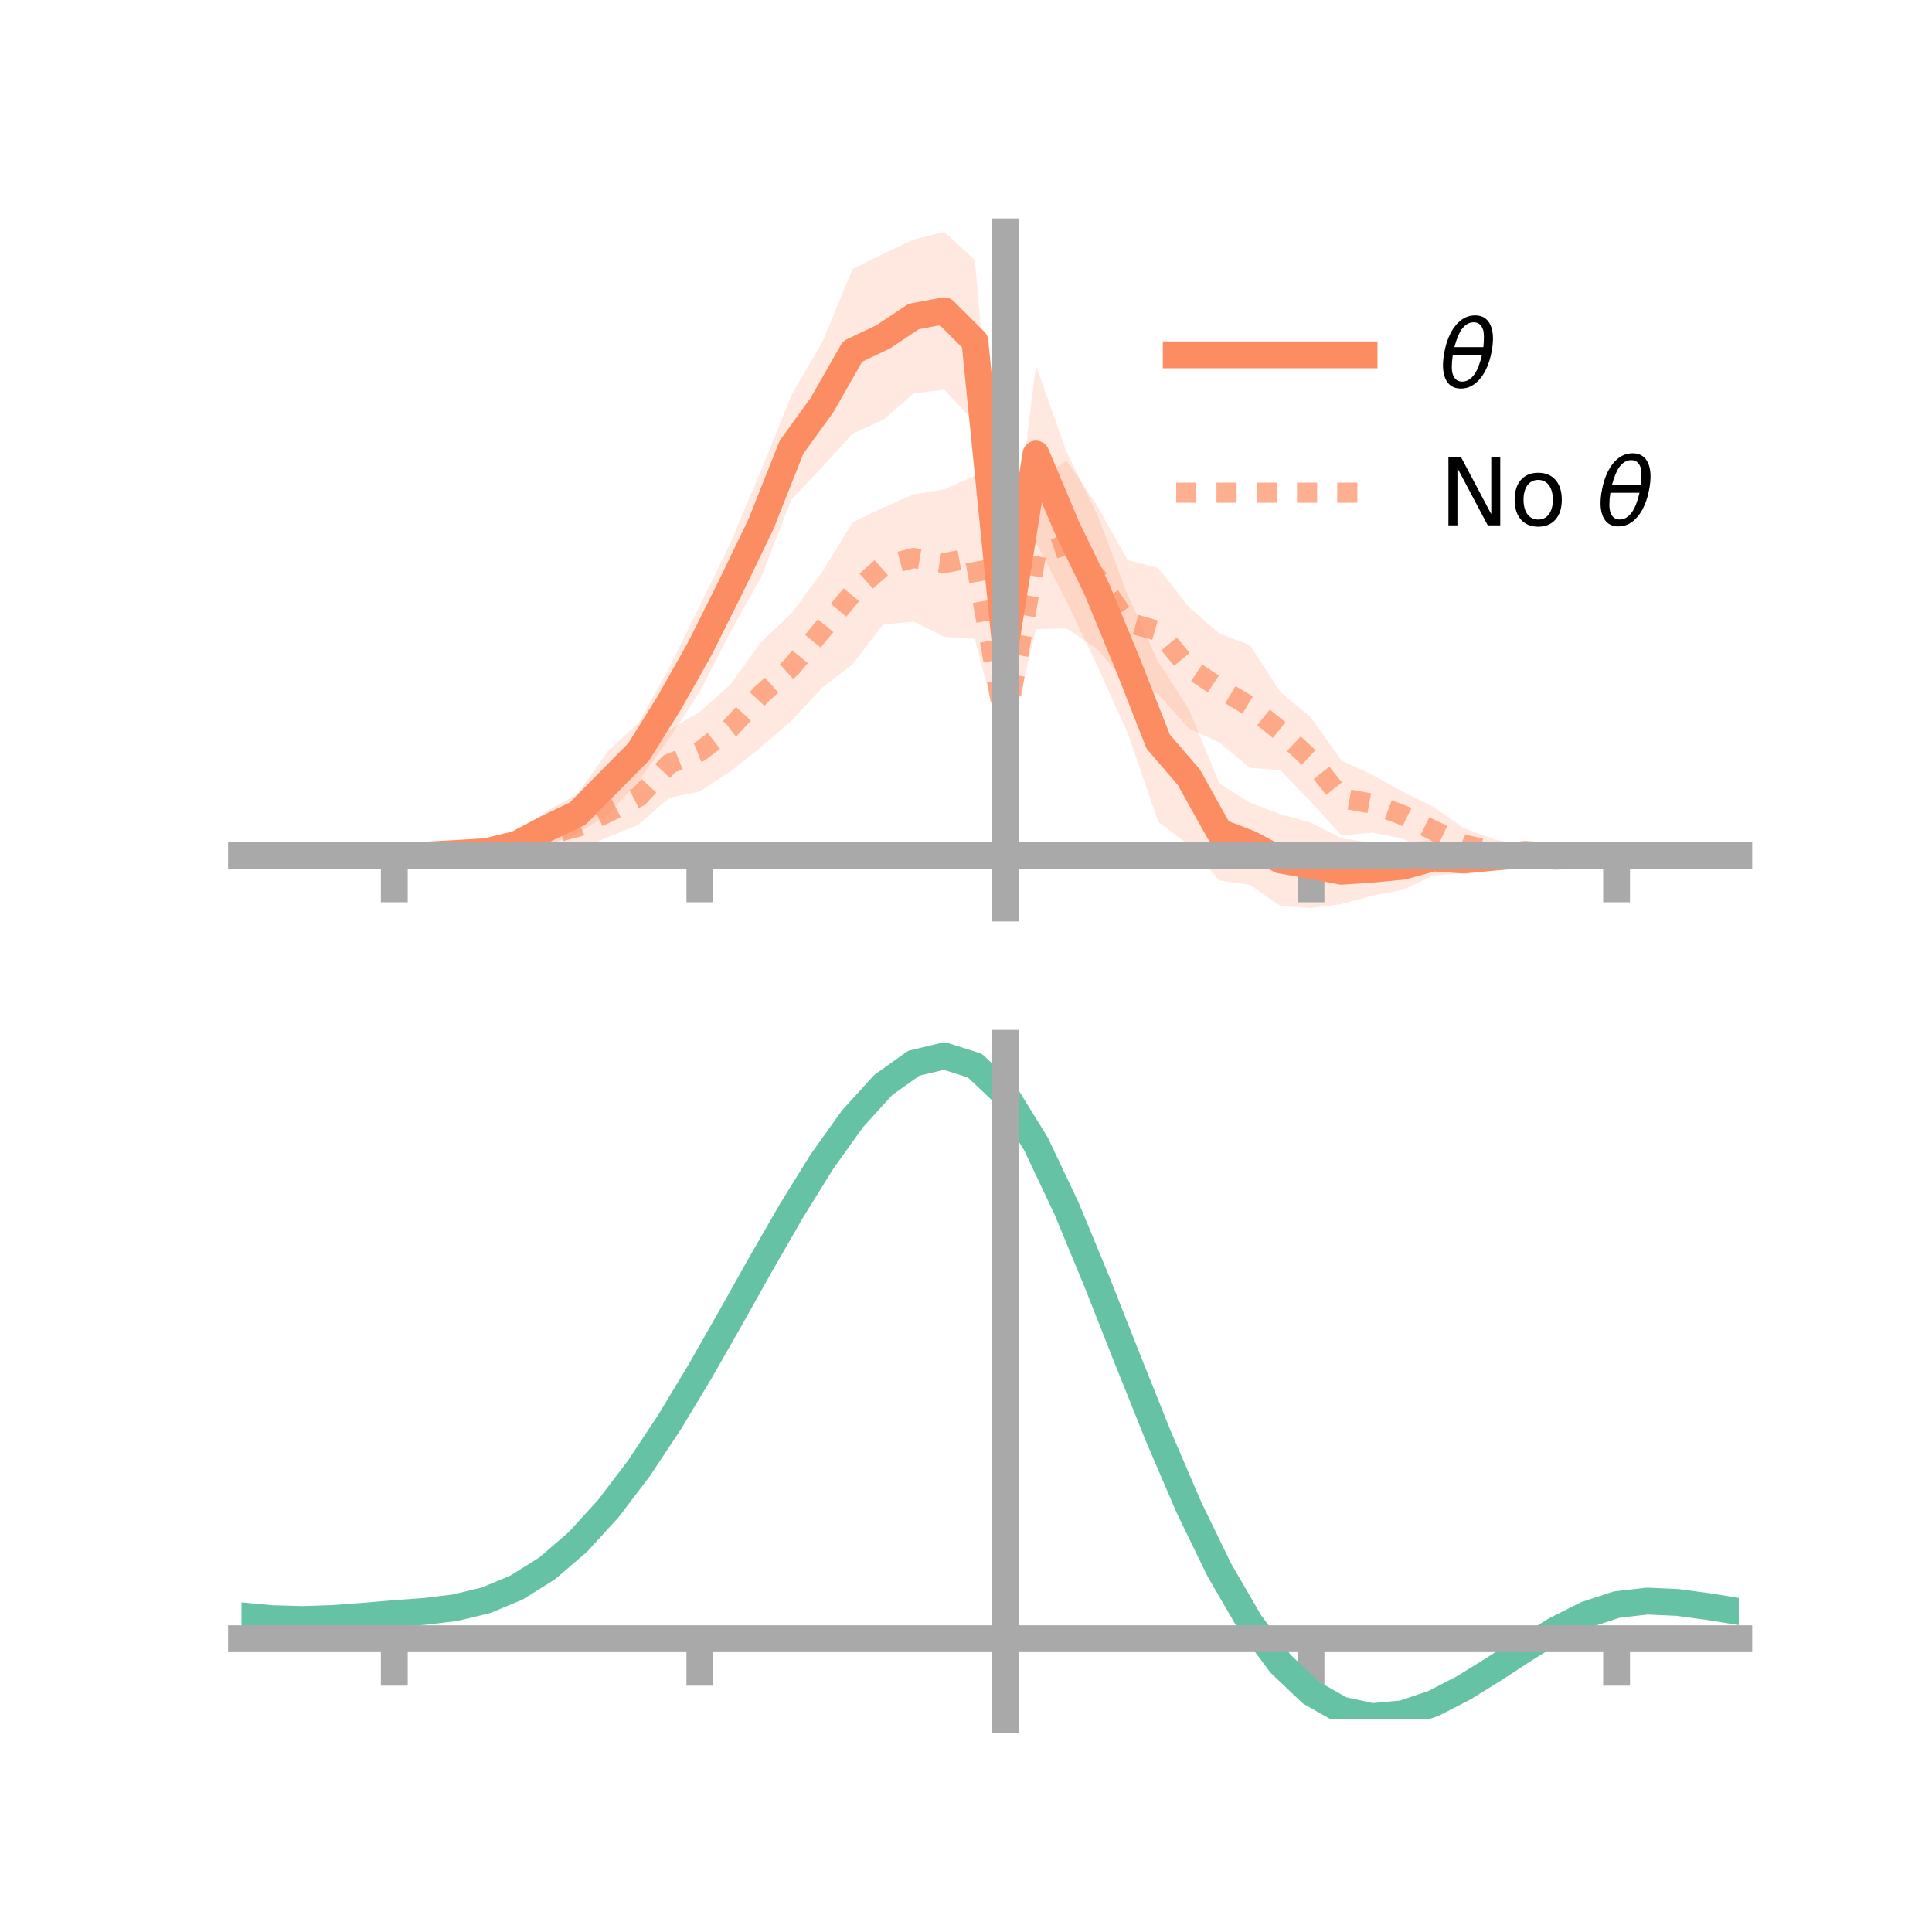 <?xml version="1.0" encoding="utf-8" standalone="no"?>
<!DOCTYPE svg PUBLIC "-//W3C//DTD SVG 1.1//EN"
  "http://www.w3.org/Graphics/SVG/1.1/DTD/svg11.dtd">
<!-- Created with matplotlib (https://matplotlib.org/) -->
<svg height="144pt" version="1.1" viewBox="0 0 144 144" width="144pt" xmlns="http://www.w3.org/2000/svg" xmlns:xlink="http://www.w3.org/1999/xlink">
 <defs>
  <style type="text/css">*{stroke-linecap:butt;stroke-linejoin:round;}</style>
 </defs>
 <g id="figure_1">
  <g id="patch_1">
   <path d="M 0 144 
L 144 144 
L 144 0 
L 0 0 
z
" style="fill:none;"/>
  </g>
  <g id="axes_1">
   <g id="patch_2">
    <path d="M 18 67.68 
L 129.6 67.68 
L 129.6 17.28 
L 18 17.28 
z
" style="fill:none;"/>
   </g>
   <g id="PolyCollection_1">
    <path clip-path="url(#p2fb40b4970)" d="M 18 63.751 
L 18 63.751 
L 20.278 63.751 
L 22.555 63.751 
L 24.833 63.751 
L 27.11 63.751 
L 29.388 63.751 
L 31.665 63.652 
L 33.943 63.313 
L 36.22 62.996 
L 38.498 62.192 
L 40.776 60.432 
L 43.053 59.178 
L 45.331 55.952 
L 47.608 53.86 
L 49.886 49.743 
L 52.163 45.149 
L 54.441 40.469 
L 56.718 35.075 
L 58.996 29.441 
L 61.273 25.535 
L 63.551 20.05 
L 65.829 18.916 
L 68.106 17.86 
L 70.384 17.28 
L 72.661 19.387 
L 74.939 45.569 
L 77.216 27.263 
L 79.494 33.691 
L 81.771 38.319 
L 84.049 44.338 
L 86.327 49.32 
L 88.604 52.852 
L 90.882 58.392 
L 93.159 59.832 
L 95.437 60.68 
L 97.714 61.319 
L 99.992 62.491 
L 102.269 62.804 
L 104.547 62.805 
L 106.824 62.622 
L 109.102 63.136 
L 111.38 63.036 
L 113.657 63.126 
L 115.935 63.558 
L 118.212 63.672 
L 120.49 63.751 
L 122.767 63.751 
L 125.045 63.751 
L 127.322 63.751 
L 129.6 63.751 
L 129.6 63.751 
L 129.6 63.751 
L 127.322 63.751 
L 125.045 63.751 
L 122.767 63.751 
L 120.49 63.751 
L 118.212 63.837 
L 115.935 64.069 
L 113.657 64.258 
L 111.38 64.741 
L 109.102 65.076 
L 106.824 65.268 
L 104.547 66.327 
L 102.269 66.762 
L 99.992 67.389 
L 97.714 67.68 
L 95.437 67.531 
L 93.159 65.947 
L 90.882 65.624 
L 88.604 62.993 
L 86.327 61.241 
L 84.049 54.629 
L 81.771 49.591 
L 79.494 44.821 
L 77.216 40.422 
L 74.939 50.599 
L 72.661 31.487 
L 70.384 29.053 
L 68.106 29.318 
L 65.829 31.297 
L 63.551 32.332 
L 61.273 34.83 
L 58.996 37.209 
L 56.718 43.051 
L 54.441 47.095 
L 52.163 51.539 
L 49.886 55.021 
L 47.608 58.204 
L 45.331 60.72 
L 43.053 62.111 
L 40.776 63.028 
L 38.498 63.676 
L 36.22 63.967 
L 33.943 63.918 
L 31.665 63.831 
L 29.388 63.751 
L 27.11 63.751 
L 24.833 63.751 
L 22.555 63.751 
L 20.278 63.751 
L 18 63.751 
z
" style="fill:#fc8d62;fill-opacity:0.2;"/>
   </g>
   <g id="PolyCollection_2">
    <path clip-path="url(#p2fb40b4970)" d="M 18 63.751 
L 18 63.751 
L 20.278 63.751 
L 22.555 63.751 
L 24.833 63.751 
L 27.11 63.751 
L 29.388 63.751 
L 31.665 63.624 
L 33.943 63.332 
L 36.22 62.854 
L 38.498 61.992 
L 40.776 60.968 
L 43.053 59.925 
L 45.331 58.68 
L 47.608 57.312 
L 49.886 54.412 
L 52.163 53.05 
L 54.441 51.014 
L 56.718 47.872 
L 58.996 45.705 
L 61.273 42.643 
L 63.551 38.93 
L 65.829 37.833 
L 68.106 36.85 
L 70.384 36.475 
L 72.661 35.454 
L 74.939 52.034 
L 77.216 35.842 
L 79.494 34.333 
L 81.771 37.687 
L 84.049 41.747 
L 86.327 42.333 
L 88.604 45.224 
L 90.882 47.218 
L 93.159 48.075 
L 95.437 51.58 
L 97.714 53.48 
L 99.992 56.695 
L 102.269 57.748 
L 104.547 59.006 
L 106.824 60.135 
L 109.102 61.721 
L 111.38 62.557 
L 113.657 63.024 
L 115.935 63.459 
L 118.212 63.581 
L 120.49 63.751 
L 122.767 63.751 
L 125.045 63.751 
L 127.322 63.751 
L 129.6 63.751 
L 129.6 63.751 
L 129.6 63.751 
L 127.322 63.751 
L 125.045 63.751 
L 122.767 63.751 
L 120.49 63.752 
L 118.212 63.888 
L 115.935 64.026 
L 113.657 64.254 
L 111.38 64.418 
L 109.102 64.162 
L 106.824 63.651 
L 104.547 62.502 
L 102.269 62.058 
L 99.992 62.278 
L 97.714 59.774 
L 95.437 57.407 
L 93.159 57.232 
L 90.882 55.338 
L 88.604 54.292 
L 86.327 51.735 
L 84.049 51.016 
L 81.771 48.376 
L 79.494 46.837 
L 77.216 46.89 
L 74.939 56.368 
L 72.661 47.623 
L 70.384 47.459 
L 68.106 46.333 
L 65.829 46.542 
L 63.551 49.503 
L 61.273 51.267 
L 58.996 53.721 
L 56.718 55.69 
L 54.441 57.498 
L 52.163 58.998 
L 49.886 59.452 
L 47.608 61.455 
L 45.331 62.392 
L 43.053 63.338 
L 40.776 63.484 
L 38.498 63.816 
L 36.22 64.083 
L 33.943 63.89 
L 31.665 63.861 
L 29.388 63.751 
L 27.11 63.751 
L 24.833 63.751 
L 22.555 63.751 
L 20.278 63.751 
L 18 63.751 
z
" style="fill:#fc8d62;fill-opacity:0.2;"/>
   </g>
   <g id="matplotlib.axis_1">
    <g id="xtick_1">
     <g id="line2d_1">
      <defs>
       <path d="M 0 0 
L 0 3.5 
" id="m6a78253082" style="stroke:#a9a9a9;stroke-width:2;"/>
      </defs>
      <g>
       <use style="fill:#a9a9a9;stroke:#a9a9a9;stroke-width:2;" x="29.388" xlink:href="#m6a78253082" y="63.751"/>
      </g>
     </g>
    </g>
    <g id="xtick_2">
     <g id="line2d_2">
      <g>
       <use style="fill:#a9a9a9;stroke:#a9a9a9;stroke-width:2;" x="52.163" xlink:href="#m6a78253082" y="63.751"/>
      </g>
     </g>
    </g>
    <g id="xtick_3">
     <g id="line2d_3">
      <g>
       <use style="fill:#a9a9a9;stroke:#a9a9a9;stroke-width:2;" x="74.939" xlink:href="#m6a78253082" y="63.751"/>
      </g>
     </g>
    </g>
    <g id="xtick_4">
     <g id="line2d_4">
      <g>
       <use style="fill:#a9a9a9;stroke:#a9a9a9;stroke-width:2;" x="97.714" xlink:href="#m6a78253082" y="63.751"/>
      </g>
     </g>
    </g>
    <g id="xtick_5">
     <g id="line2d_5">
      <g>
       <use style="fill:#a9a9a9;stroke:#a9a9a9;stroke-width:2;" x="120.49" xlink:href="#m6a78253082" y="63.751"/>
      </g>
     </g>
    </g>
   </g>
   <g id="matplotlib.axis_2"/>
   <g id="line2d_6">
    <path clip-path="url(#p2fb40b4970)" d="M 18 63.751 
L 20.278 63.751 
L 22.555 63.751 
L 24.833 63.751 
L 27.11 63.751 
L 29.388 63.751 
L 31.665 63.741 
L 33.943 63.615 
L 36.22 63.481 
L 38.498 62.934 
L 40.776 61.73 
L 43.053 60.644 
L 45.331 58.336 
L 47.608 56.032 
L 49.886 52.382 
L 52.163 48.344 
L 54.441 43.782 
L 56.718 39.063 
L 58.996 33.325 
L 61.273 30.183 
L 63.551 26.191 
L 65.829 25.107 
L 68.106 23.589 
L 70.384 23.167 
L 72.661 25.437 
L 74.939 48.084 
L 77.216 33.843 
L 79.494 39.256 
L 81.771 43.955 
L 84.049 49.483 
L 86.327 55.281 
L 88.604 57.923 
L 90.882 62.008 
L 93.159 62.89 
L 95.437 64.105 
L 97.714 64.5 
L 99.992 64.94 
L 102.269 64.783 
L 104.547 64.566 
L 106.824 63.945 
L 109.102 64.106 
L 111.38 63.889 
L 113.657 63.692 
L 115.935 63.814 
L 118.212 63.755 
L 120.49 63.751 
L 122.767 63.751 
L 125.045 63.751 
L 127.322 63.751 
L 129.6 63.751 
" style="fill:none;stroke:#fc8d62;stroke-linecap:square;stroke-width:2;"/>
   </g>
   <g id="line2d_7">
    <path clip-path="url(#p2fb40b4970)" d="M 18 63.751 
L 20.278 63.751 
L 22.555 63.751 
L 24.833 63.751 
L 27.11 63.751 
L 29.388 63.751 
L 31.665 63.742 
L 33.943 63.611 
L 36.22 63.468 
L 38.498 62.904 
L 40.776 62.226 
L 43.053 61.632 
L 45.331 60.536 
L 47.608 59.384 
L 49.886 56.932 
L 52.163 56.024 
L 54.441 54.256 
L 56.718 51.781 
L 58.996 49.713 
L 61.273 46.955 
L 63.551 44.216 
L 65.829 42.187 
L 68.106 41.592 
L 70.384 41.967 
L 72.661 41.538 
L 74.939 54.201 
L 77.216 41.366 
L 79.494 40.585 
L 81.771 43.031 
L 84.049 46.382 
L 86.327 47.034 
L 88.604 49.758 
L 90.882 51.278 
L 93.159 52.653 
L 95.437 54.493 
L 97.714 56.627 
L 99.992 59.487 
L 102.269 59.903 
L 104.547 60.754 
L 106.824 61.893 
L 109.102 62.941 
L 111.38 63.487 
L 113.657 63.639 
L 115.935 63.742 
L 118.212 63.734 
L 120.49 63.751 
L 122.767 63.751 
L 125.045 63.751 
L 127.322 63.751 
L 129.6 63.751 
" style="fill:none;stroke:#fc8d62;stroke-dasharray:1.5,1.5;stroke-dashoffset:0;stroke-opacity:0.7;stroke-width:1.5;"/>
   </g>
   <g id="patch_3">
    <path d="M 74.939 67.68 
L 74.939 17.28 
" style="fill:none;stroke:#a9a9a9;stroke-linecap:square;stroke-linejoin:miter;stroke-width:2;"/>
   </g>
   <g id="patch_4">
    <path d="M 129.6 67.68 
L 129.6 17.28 
" style="fill:none;"/>
   </g>
   <g id="patch_5">
    <path d="M 18 63.751 
L 129.6 63.751 
" style="fill:none;stroke:#a9a9a9;stroke-linecap:square;stroke-linejoin:miter;stroke-width:2;"/>
   </g>
   <g id="patch_6">
    <path d="M 18 17.28 
L 129.6 17.28 
" style="fill:none;"/>
   </g>
   <g id="legend_1">
    <g id="line2d_8">
     <path d="M 87.67 26.449 
L 101.67 26.449 
" style="fill:none;stroke:#fc8d62;stroke-linecap:square;stroke-width:2;"/>
    </g>
    <g id="line2d_9"/>
    <g id="text_1">
     <!-- $\theta$ -->
     <g transform="translate(107.27 28.899)scale(0.07 -0.07)">
      <defs>
       <path d="M 45.516 34.672 
L 14.453 34.672 
Q 12.359 20.062 14.5 13.875 
Q 17.188 6.25 24.469 6.25 
Q 31.781 6.25 37.359 13.922 
Q 42.234 20.656 45.516 34.672 
z
M 47.016 42.969 
Q 48.344 56.844 46.625 61.719 
Q 43.953 69.438 36.766 69.438 
Q 29.297 69.438 23.828 61.812 
Q 19.531 55.672 16.156 42.969 
z
M 38.188 76.766 
Q 49.906 76.766 54.594 66.406 
Q 59.281 56.109 55.719 37.844 
Q 52.203 19.625 43.453 9.281 
Q 34.766 -1.125 23.047 -1.125 
Q 11.281 -1.125 6.641 9.281 
Q 2 19.625 5.516 37.844 
Q 9.078 56.109 17.719 66.406 
Q 26.422 76.766 38.188 76.766 
z
" id="DejaVuSans-Oblique-952"/>
      </defs>
      <use transform="translate(0 0.234)" xlink:href="#DejaVuSans-Oblique-952"/>
     </g>
    </g>
    <g id="line2d_10">
     <path d="M 87.67 36.724 
L 101.67 36.724 
" style="fill:none;stroke:#fc8d62;stroke-dasharray:1.5,1.5;stroke-dashoffset:0;stroke-opacity:0.7;stroke-width:1.5;"/>
    </g>
    <g id="line2d_11"/>
    <g id="text_2">
     <!-- No $\theta$ -->
     <g transform="translate(107.27 39.174)scale(0.07 -0.07)">
      <defs>
       <path d="M 9.812 72.906 
L 23.094 72.906 
L 55.422 11.922 
L 55.422 72.906 
L 64.984 72.906 
L 64.984 0 
L 51.703 0 
L 19.391 60.984 
L 19.391 0 
L 9.812 0 
z
" id="DejaVuSans-78"/>
       <path d="M 30.609 48.391 
Q 23.391 48.391 19.188 42.75 
Q 14.984 37.109 14.984 27.297 
Q 14.984 17.484 19.156 11.844 
Q 23.344 6.203 30.609 6.203 
Q 37.797 6.203 41.984 11.859 
Q 46.188 17.531 46.188 27.297 
Q 46.188 37.016 41.984 42.703 
Q 37.797 48.391 30.609 48.391 
z
M 30.609 56 
Q 42.328 56 49.016 48.375 
Q 55.719 40.766 55.719 27.297 
Q 55.719 13.875 49.016 6.219 
Q 42.328 -1.422 30.609 -1.422 
Q 18.844 -1.422 12.172 6.219 
Q 5.516 13.875 5.516 27.297 
Q 5.516 40.766 12.172 48.375 
Q 18.844 56 30.609 56 
z
" id="DejaVuSans-111"/>
       <path id="DejaVuSans-32"/>
      </defs>
      <use transform="translate(0 0.234)" xlink:href="#DejaVuSans-78"/>
      <use transform="translate(74.805 0.234)" xlink:href="#DejaVuSans-111"/>
      <use transform="translate(135.986 0.234)" xlink:href="#DejaVuSans-32"/>
      <use transform="translate(167.773 0.234)" xlink:href="#DejaVuSans-Oblique-952"/>
     </g>
    </g>
   </g>
  </g>
  <g id="axes_2">
   <g id="patch_7">
    <path d="M 18 128.16 
L 129.6 128.16 
L 129.6 77.76 
L 18 77.76 
z
" style="fill:none;"/>
   </g>
   <g id="PolyCollection_3">
    <path clip-path="url(#p911cdec753)" d="M 18 120.477 
L 18 120.395 
L 20.278 120.614 
L 22.555 120.681 
L 24.833 120.6 
L 27.11 120.42 
L 29.388 120.22 
L 31.665 120.049 
L 33.943 119.766 
L 36.22 119.21 
L 38.498 118.252 
L 40.776 116.801 
L 43.053 114.807 
L 45.331 112.261 
L 47.608 109.195 
L 49.886 105.678 
L 52.163 101.81 
L 54.441 97.721 
L 56.718 93.566 
L 58.996 89.519 
L 61.273 85.77 
L 63.551 82.518 
L 65.829 79.965 
L 68.106 78.313 
L 70.384 77.76 
L 72.661 78.494 
L 74.939 80.684 
L 77.216 84.42 
L 79.494 89.301 
L 81.771 94.878 
L 84.049 100.736 
L 86.327 106.508 
L 88.604 111.894 
L 90.882 116.66 
L 93.159 120.641 
L 95.437 123.741 
L 97.714 125.929 
L 99.992 127.231 
L 102.269 127.727 
L 104.547 127.53 
L 106.824 126.778 
L 109.102 125.626 
L 111.38 124.237 
L 113.657 122.774 
L 115.935 121.398 
L 118.212 120.26 
L 120.49 119.513 
L 122.767 119.253 
L 125.045 119.362 
L 127.322 119.677 
L 129.6 120.057 
L 129.6 120.167 
L 129.6 120.167 
L 127.322 119.812 
L 125.045 119.516 
L 122.767 119.419 
L 120.49 119.683 
L 118.212 120.438 
L 115.935 121.601 
L 113.657 123.022 
L 111.38 124.536 
L 109.102 125.975 
L 106.824 127.166 
L 104.547 127.946 
L 102.269 128.16 
L 99.992 127.677 
L 97.714 126.396 
L 95.437 124.256 
L 93.159 121.239 
L 90.882 117.376 
L 88.604 112.759 
L 86.327 107.541 
L 84.049 101.944 
L 81.771 96.261 
L 79.494 90.844 
L 77.216 86.102 
L 74.939 82.474 
L 72.661 80.353 
L 70.384 79.646 
L 68.106 80.183 
L 65.829 81.777 
L 63.551 84.234 
L 61.273 87.356 
L 58.996 90.948 
L 56.718 94.818 
L 54.441 98.785 
L 52.163 102.685 
L 49.886 106.371 
L 47.608 109.723 
L 45.331 112.648 
L 43.053 115.083 
L 40.776 117.001 
L 38.498 118.408 
L 36.22 119.344 
L 33.943 119.888 
L 31.665 120.161 
L 29.388 120.322 
L 27.11 120.507 
L 24.833 120.669 
L 22.555 120.737 
L 20.278 120.676 
L 18 120.477 
z
" style="fill:#66c2a5;fill-opacity:0.2;"/>
   </g>
   <g id="matplotlib.axis_3">
    <g id="xtick_6">
     <g id="line2d_12">
      <g>
       <use style="fill:#a9a9a9;stroke:#a9a9a9;stroke-width:2;" x="29.388" xlink:href="#m6a78253082" y="122.142"/>
      </g>
     </g>
    </g>
    <g id="xtick_7">
     <g id="line2d_13">
      <g>
       <use style="fill:#a9a9a9;stroke:#a9a9a9;stroke-width:2;" x="52.163" xlink:href="#m6a78253082" y="122.142"/>
      </g>
     </g>
    </g>
    <g id="xtick_8">
     <g id="line2d_14">
      <g>
       <use style="fill:#a9a9a9;stroke:#a9a9a9;stroke-width:2;" x="74.939" xlink:href="#m6a78253082" y="122.142"/>
      </g>
     </g>
    </g>
    <g id="xtick_9">
     <g id="line2d_15">
      <g>
       <use style="fill:#a9a9a9;stroke:#a9a9a9;stroke-width:2;" x="97.714" xlink:href="#m6a78253082" y="122.142"/>
      </g>
     </g>
    </g>
    <g id="xtick_10">
     <g id="line2d_16">
      <g>
       <use style="fill:#a9a9a9;stroke:#a9a9a9;stroke-width:2;" x="120.49" xlink:href="#m6a78253082" y="122.142"/>
      </g>
     </g>
    </g>
   </g>
   <g id="matplotlib.axis_4"/>
   <g id="line2d_17">
    <path clip-path="url(#p911cdec753)" d="M 18 120.436 
L 20.278 120.645 
L 22.555 120.709 
L 24.833 120.634 
L 27.11 120.464 
L 29.388 120.271 
L 31.665 120.105 
L 33.943 119.827 
L 36.22 119.277 
L 38.498 118.33 
L 40.776 116.901 
L 43.053 114.945 
L 45.331 112.454 
L 47.608 109.459 
L 49.886 106.024 
L 52.163 102.247 
L 54.441 98.253 
L 56.718 94.192 
L 58.996 90.234 
L 61.273 86.563 
L 63.551 83.376 
L 65.829 80.871 
L 68.106 79.248 
L 70.384 78.703 
L 72.661 79.424 
L 74.939 81.579 
L 77.216 85.261 
L 79.494 90.072 
L 81.771 95.57 
L 84.049 101.34 
L 86.327 107.024 
L 88.604 112.326 
L 90.882 117.018 
L 93.159 120.94 
L 95.437 123.999 
L 97.714 126.162 
L 99.992 127.454 
L 102.269 127.944 
L 104.547 127.738 
L 106.824 126.972 
L 109.102 125.8 
L 111.38 124.387 
L 113.657 122.898 
L 115.935 121.5 
L 118.212 120.349 
L 120.49 119.598 
L 122.767 119.336 
L 125.045 119.439 
L 127.322 119.744 
L 129.6 120.112 
" style="fill:none;stroke:#66c2a5;stroke-linecap:square;stroke-width:2;"/>
   </g>
   <g id="patch_8">
    <path d="M 74.939 128.16 
L 74.939 77.76 
" style="fill:none;stroke:#a9a9a9;stroke-linecap:square;stroke-linejoin:miter;stroke-width:2;"/>
   </g>
   <g id="patch_9">
    <path d="M 129.6 128.16 
L 129.6 77.76 
" style="fill:none;"/>
   </g>
   <g id="patch_10">
    <path d="M 18 122.142 
L 129.6 122.142 
" style="fill:none;stroke:#a9a9a9;stroke-linecap:square;stroke-linejoin:miter;stroke-width:2;"/>
   </g>
   <g id="patch_11">
    <path d="M 18 77.76 
L 129.6 77.76 
" style="fill:none;"/>
   </g>
  </g>
 </g>
 <defs>
  <clipPath id="p2fb40b4970">
   <rect height="50.4" width="111.6" x="18" y="17.28"/>
  </clipPath>
  <clipPath id="p911cdec753">
   <rect height="50.4" width="111.6" x="18" y="77.76"/>
  </clipPath>
 </defs>
</svg>
